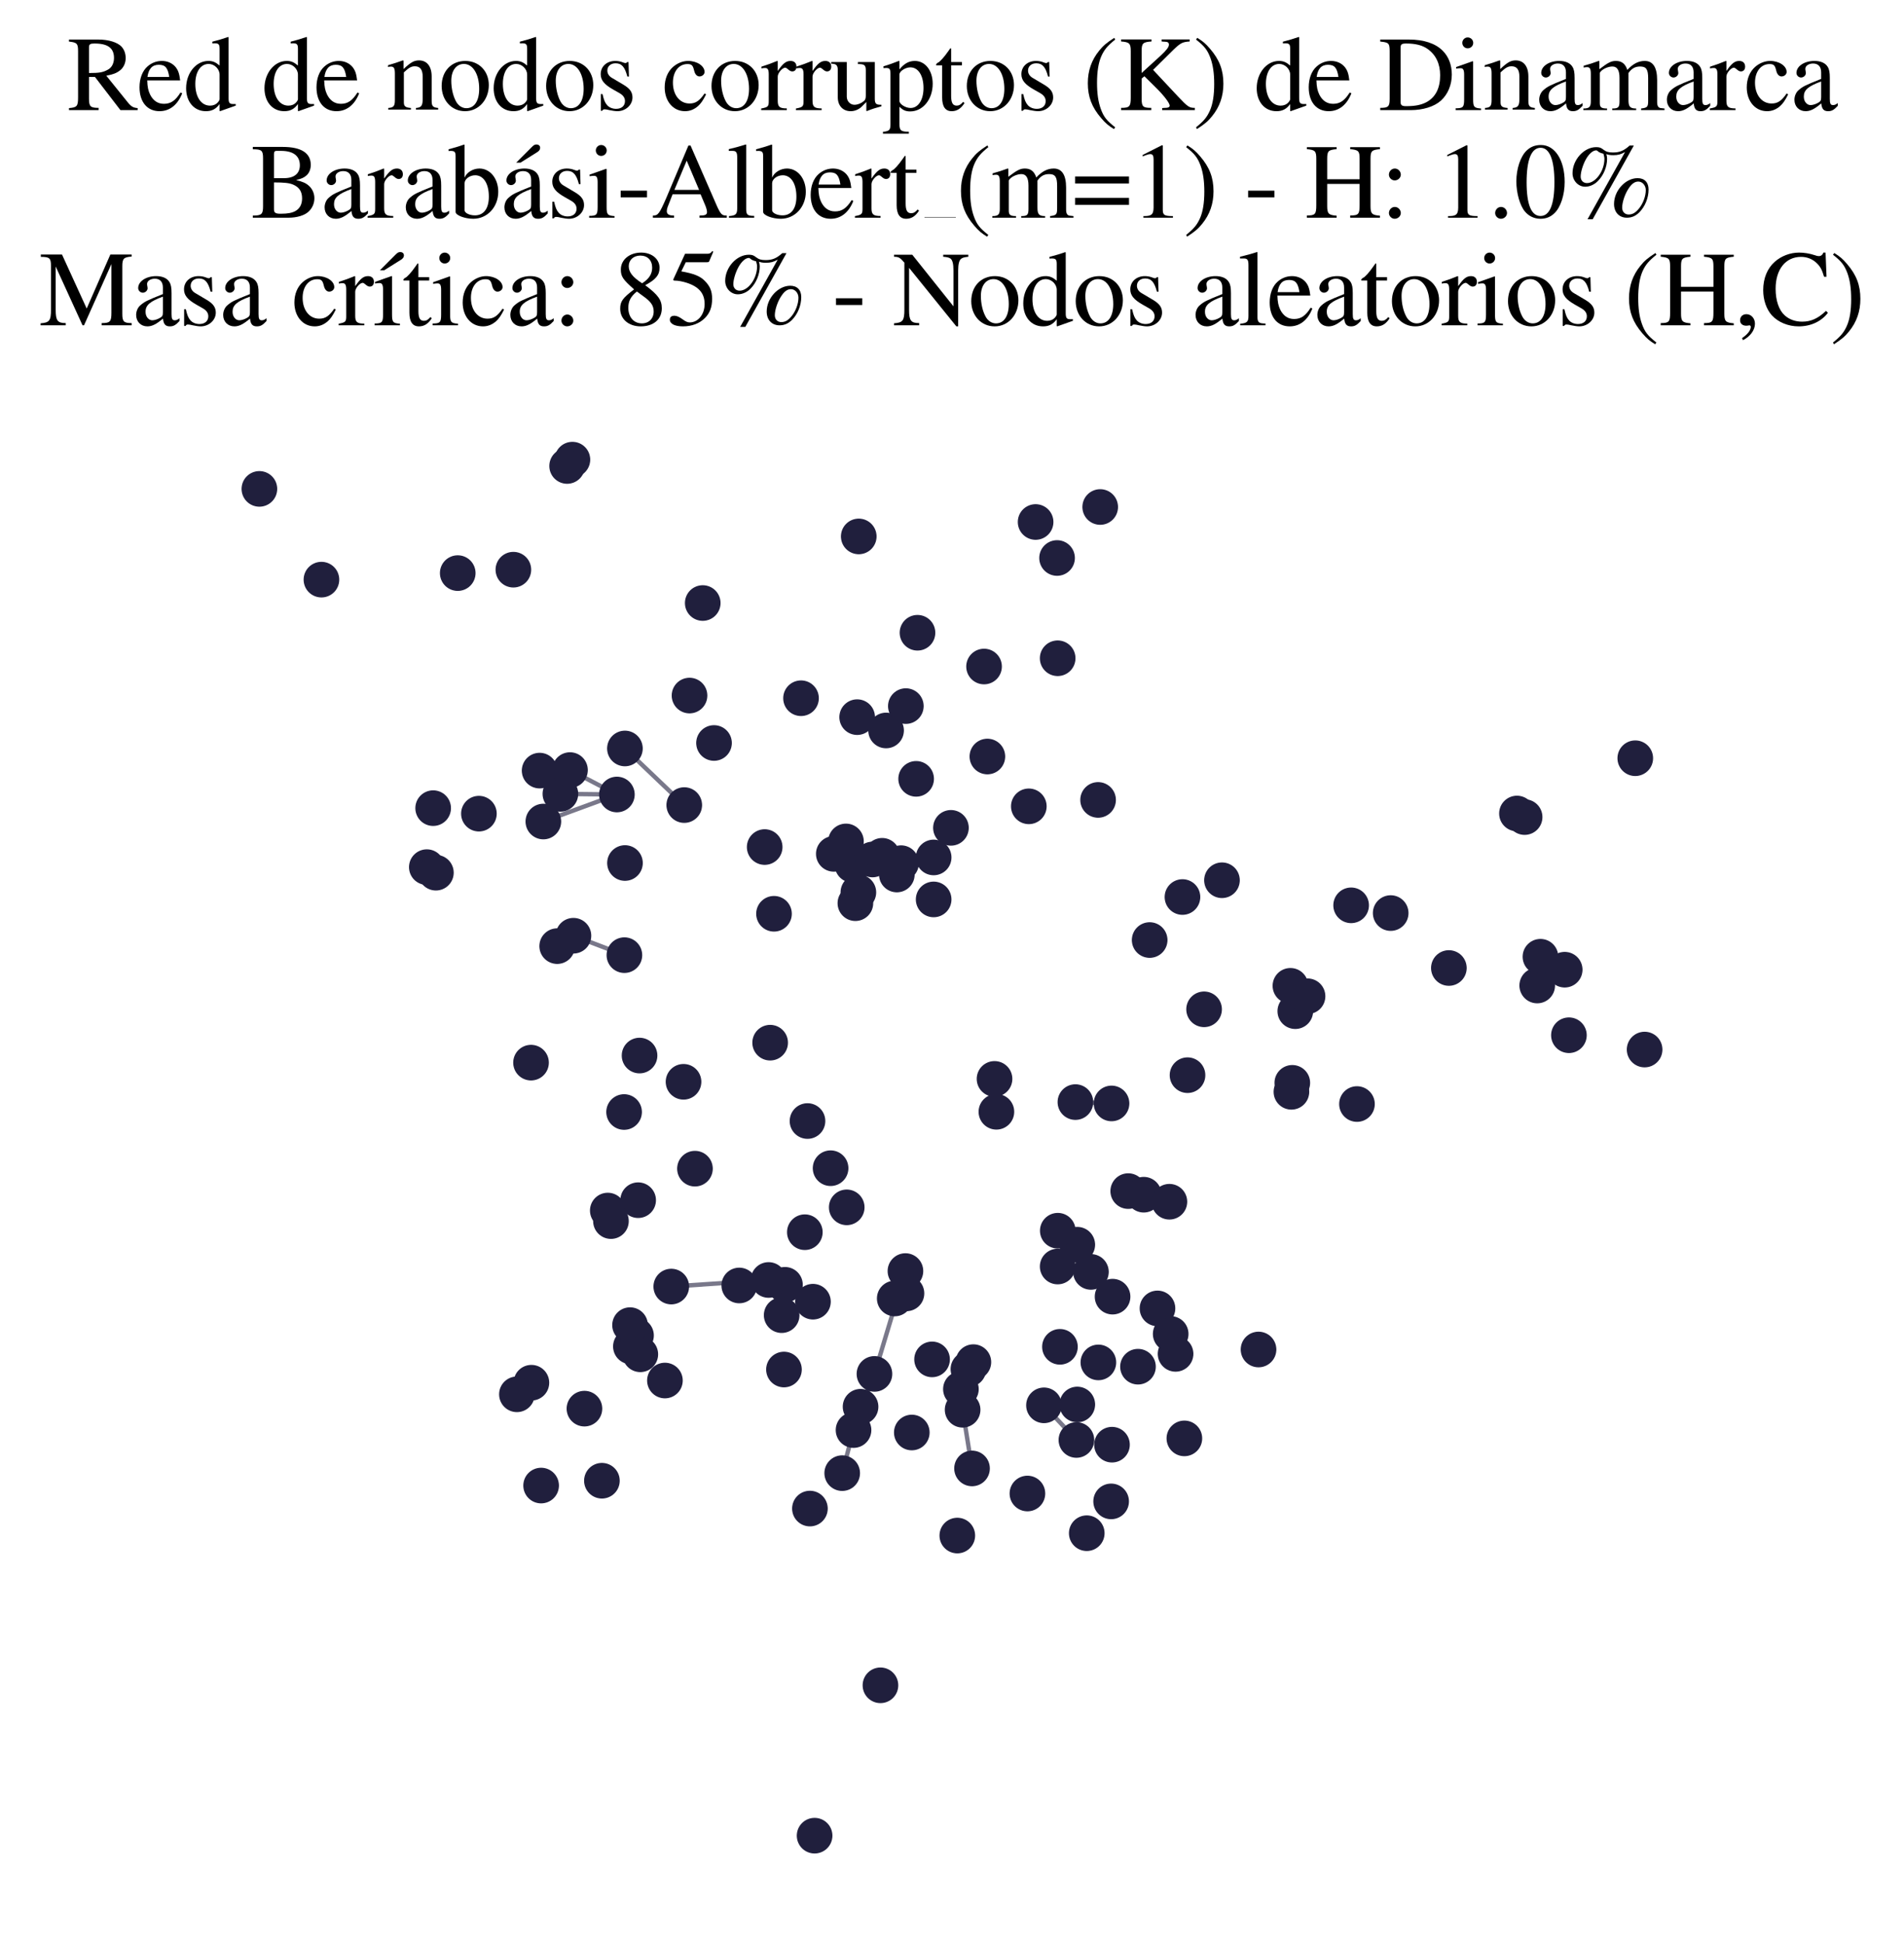 <?xml version="1.0" encoding="utf-8" standalone="no"?>
<!DOCTYPE svg PUBLIC "-//W3C//DTD SVG 1.1//EN"
  "http://www.w3.org/Graphics/SVG/1.1/DTD/svg11.dtd">
<svg xmlns:xlink="http://www.w3.org/1999/xlink" width="174.312pt" height="177.988pt" viewBox="0 0 174.312 177.988" xmlns="http://www.w3.org/2000/svg" version="1.1">
 <defs>
  <style type="text/css">*{stroke-linejoin: round; stroke-linecap: butt}</style>
 </defs>
 <g id="figure_1">
  <g id="patch_1">
   <path d="M 0 177.988 
L 174.312 177.988 
L 174.312 -0 
L 0 -0 
z
" style="fill: #ffffff"/>
  </g>
  <g id="axes_1">
   <g id="LineCollection_1">
    <path d="M 88.99 134.461 
L 88.128 129.089 
" clip-path="url(#pe61364912d)" style="fill: none; stroke: #201f3d; stroke-opacity: 0.6; stroke-width: 0.4"/>
    <path d="M 56.477 72.751 
L 49.744 75.226 
" clip-path="url(#pe61364912d)" style="fill: none; stroke: #201f3d; stroke-opacity: 0.6; stroke-width: 0.4"/>
    <path d="M 56.477 72.751 
L 51.304 72.692 
" clip-path="url(#pe61364912d)" style="fill: none; stroke: #201f3d; stroke-opacity: 0.6; stroke-width: 0.4"/>
    <path d="M 56.477 72.751 
L 52.183 70.514 
" clip-path="url(#pe61364912d)" style="fill: none; stroke: #201f3d; stroke-opacity: 0.6; stroke-width: 0.4"/>
    <path d="M 62.644 73.719 
L 57.212 68.536 
" clip-path="url(#pe61364912d)" style="fill: none; stroke: #201f3d; stroke-opacity: 0.6; stroke-width: 0.4"/>
    <path d="M 78.141 130.948 
L 80.056 125.806 
" clip-path="url(#pe61364912d)" style="fill: none; stroke: #201f3d; stroke-opacity: 0.6; stroke-width: 0.4"/>
    <path d="M 78.141 130.948 
L 77.104 134.892 
" clip-path="url(#pe61364912d)" style="fill: none; stroke: #201f3d; stroke-opacity: 0.6; stroke-width: 0.4"/>
    <path d="M 98.546 131.855 
L 95.576 128.683 
" clip-path="url(#pe61364912d)" style="fill: none; stroke: #201f3d; stroke-opacity: 0.6; stroke-width: 0.4"/>
    <path d="M 82.893 116.388 
L 80.056 125.806 
" clip-path="url(#pe61364912d)" style="fill: none; stroke: #201f3d; stroke-opacity: 0.6; stroke-width: 0.4"/>
    <path d="M 70.364 117.205 
L 61.455 117.807 
" clip-path="url(#pe61364912d)" style="fill: none; stroke: #201f3d; stroke-opacity: 0.6; stroke-width: 0.4"/>
    <path d="M 78.785 128.812 
L 80.056 125.806 
" clip-path="url(#pe61364912d)" style="fill: none; stroke: #201f3d; stroke-opacity: 0.6; stroke-width: 0.4"/>
    <path d="M 98.454 100.916 
L 101.761 101.039 
" clip-path="url(#pe61364912d)" style="fill: none; stroke: #201f3d; stroke-opacity: 0.6; stroke-width: 0.4"/>
    <path d="M 52.499 85.682 
L 57.164 87.461 
" clip-path="url(#pe61364912d)" style="fill: none; stroke: #201f3d; stroke-opacity: 0.6; stroke-width: 0.4"/>
   </g>
   <g id="PathCollection_1">
    <defs>
     <path id="m079b39e4ad" d="M 0 1.581 
C 0.419 1.581 0.822 1.415 1.118 1.118 
C 1.415 0.822 1.581 0.419 1.581 0 
C 1.581 -0.419 1.415 -0.822 1.118 -1.118 
C 0.822 -1.415 0.419 -1.581 0 -1.581 
C -0.419 -1.581 -0.822 -1.415 -1.118 -1.118 
C -1.415 -0.822 -1.581 -0.419 -1.581 0 
C -1.581 0.419 -1.415 0.822 -1.118 1.118 
C -0.822 1.415 -0.419 1.581 0 1.581 
z
" style="stroke: #201f3d; stroke-width: 0.1"/>
    </defs>
    <g clip-path="url(#pe61364912d)">
     <use xlink:href="#m079b39e4ad" x="98.546" y="131.855" style="fill: #201f3d; stroke: #201f3d; stroke-width: 0.1"/>
     <use xlink:href="#m079b39e4ad" x="82.106" y="80.077" style="fill: #201f3d; stroke: #201f3d; stroke-width: 0.1"/>
     <use xlink:href="#m079b39e4ad" x="74.149" y="138.136" style="fill: #201f3d; stroke: #201f3d; stroke-width: 0.1"/>
     <use xlink:href="#m079b39e4ad" x="85.477" y="78.514" style="fill: #201f3d; stroke: #201f3d; stroke-width: 0.1"/>
     <use xlink:href="#m079b39e4ad" x="105.968" y="119.808" style="fill: #201f3d; stroke: #201f3d; stroke-width: 0.1"/>
     <use xlink:href="#m079b39e4ad" x="73.334" y="63.935" style="fill: #201f3d; stroke: #201f3d; stroke-width: 0.1"/>
     <use xlink:href="#m079b39e4ad" x="100.724" y="46.425" style="fill: #201f3d; stroke: #201f3d; stroke-width: 0.1"/>
     <use xlink:href="#m079b39e4ad" x="82.893" y="116.388" style="fill: #201f3d; stroke: #201f3d; stroke-width: 0.1"/>
     <use xlink:href="#m079b39e4ad" x="82.988" y="118.432" style="fill: #201f3d; stroke: #201f3d; stroke-width: 0.1"/>
     <use xlink:href="#m079b39e4ad" x="101.856" y="118.732" style="fill: #201f3d; stroke: #201f3d; stroke-width: 0.1"/>
     <use xlink:href="#m079b39e4ad" x="76.041" y="106.97" style="fill: #201f3d; stroke: #201f3d; stroke-width: 0.1"/>
     <use xlink:href="#m079b39e4ad" x="80.606" y="154.32" style="fill: #201f3d; stroke: #201f3d; stroke-width: 0.1"/>
     <use xlink:href="#m079b39e4ad" x="57.164" y="87.461" style="fill: #201f3d; stroke: #201f3d; stroke-width: 0.1"/>
     <use xlink:href="#m079b39e4ad" x="48.651" y="126.612" style="fill: #201f3d; stroke: #201f3d; stroke-width: 0.1"/>
     <use xlink:href="#m079b39e4ad" x="94.81" y="47.798" style="fill: #201f3d; stroke: #201f3d; stroke-width: 0.1"/>
     <use xlink:href="#m079b39e4ad" x="77.104" y="134.892" style="fill: #201f3d; stroke: #201f3d; stroke-width: 0.1"/>
     <use xlink:href="#m079b39e4ad" x="108.43" y="131.71" style="fill: #201f3d; stroke: #201f3d; stroke-width: 0.1"/>
     <use xlink:href="#m079b39e4ad" x="62.577" y="99.058" style="fill: #201f3d; stroke: #201f3d; stroke-width: 0.1"/>
     <use xlink:href="#m079b39e4ad" x="90.091" y="61.032" style="fill: #201f3d; stroke: #201f3d; stroke-width: 0.1"/>
     <use xlink:href="#m079b39e4ad" x="150.565" y="96.105" style="fill: #201f3d; stroke: #201f3d; stroke-width: 0.1"/>
     <use xlink:href="#m079b39e4ad" x="70.86" y="83.672" style="fill: #201f3d; stroke: #201f3d; stroke-width: 0.1"/>
     <use xlink:href="#m079b39e4ad" x="57.136" y="101.825" style="fill: #201f3d; stroke: #201f3d; stroke-width: 0.1"/>
     <use xlink:href="#m079b39e4ad" x="103.29" y="109.066" style="fill: #201f3d; stroke: #201f3d; stroke-width: 0.1"/>
     <use xlink:href="#m079b39e4ad" x="100.531" y="73.248" style="fill: #201f3d; stroke: #201f3d; stroke-width: 0.1"/>
     <use xlink:href="#m079b39e4ad" x="71.773" y="125.404" style="fill: #201f3d; stroke: #201f3d; stroke-width: 0.1"/>
     <use xlink:href="#m079b39e4ad" x="41.906" y="52.478" style="fill: #201f3d; stroke: #201f3d; stroke-width: 0.1"/>
     <use xlink:href="#m079b39e4ad" x="83.476" y="131.171" style="fill: #201f3d; stroke: #201f3d; stroke-width: 0.1"/>
     <use xlink:href="#m079b39e4ad" x="83.997" y="57.94" style="fill: #201f3d; stroke: #201f3d; stroke-width: 0.1"/>
     <use xlink:href="#m079b39e4ad" x="47" y="52.165" style="fill: #201f3d; stroke: #201f3d; stroke-width: 0.1"/>
     <use xlink:href="#m079b39e4ad" x="78.311" y="82.703" style="fill: #201f3d; stroke: #201f3d; stroke-width: 0.1"/>
     <use xlink:href="#m079b39e4ad" x="78.619" y="49.12" style="fill: #201f3d; stroke: #201f3d; stroke-width: 0.1"/>
     <use xlink:href="#m079b39e4ad" x="88.99" y="134.461" style="fill: #201f3d; stroke: #201f3d; stroke-width: 0.1"/>
     <use xlink:href="#m079b39e4ad" x="138.878" y="74.491" style="fill: #201f3d; stroke: #201f3d; stroke-width: 0.1"/>
     <use xlink:href="#m079b39e4ad" x="81.121" y="66.888" style="fill: #201f3d; stroke: #201f3d; stroke-width: 0.1"/>
     <use xlink:href="#m079b39e4ad" x="101.725" y="137.479" style="fill: #201f3d; stroke: #201f3d; stroke-width: 0.1"/>
     <use xlink:href="#m079b39e4ad" x="47.324" y="127.674" style="fill: #201f3d; stroke: #201f3d; stroke-width: 0.1"/>
     <use xlink:href="#m079b39e4ad" x="53.506" y="128.986" style="fill: #201f3d; stroke: #201f3d; stroke-width: 0.1"/>
     <use xlink:href="#m079b39e4ad" x="74.577" y="168.088" style="fill: #201f3d; stroke: #201f3d; stroke-width: 0.1"/>
     <use xlink:href="#m079b39e4ad" x="29.428" y="53.076" style="fill: #201f3d; stroke: #201f3d; stroke-width: 0.1"/>
     <use xlink:href="#m079b39e4ad" x="139.58" y="74.818" style="fill: #201f3d; stroke: #201f3d; stroke-width: 0.1"/>
     <use xlink:href="#m079b39e4ad" x="73.683" y="112.83" style="fill: #201f3d; stroke: #201f3d; stroke-width: 0.1"/>
     <use xlink:href="#m079b39e4ad" x="56.477" y="72.751" style="fill: #201f3d; stroke: #201f3d; stroke-width: 0.1"/>
     <use xlink:href="#m079b39e4ad" x="51.011" y="86.635" style="fill: #201f3d; stroke: #201f3d; stroke-width: 0.1"/>
     <use xlink:href="#m079b39e4ad" x="123.697" y="82.899" style="fill: #201f3d; stroke: #201f3d; stroke-width: 0.1"/>
     <use xlink:href="#m079b39e4ad" x="97.038" y="123.325" style="fill: #201f3d; stroke: #201f3d; stroke-width: 0.1"/>
     <use xlink:href="#m079b39e4ad" x="57.212" y="68.536" style="fill: #201f3d; stroke: #201f3d; stroke-width: 0.1"/>
     <use xlink:href="#m079b39e4ad" x="55.105" y="135.587" style="fill: #201f3d; stroke: #201f3d; stroke-width: 0.1"/>
     <use xlink:href="#m079b39e4ad" x="105.252" y="86.078" style="fill: #201f3d; stroke: #201f3d; stroke-width: 0.1"/>
     <use xlink:href="#m079b39e4ad" x="60.874" y="126.412" style="fill: #201f3d; stroke: #201f3d; stroke-width: 0.1"/>
     <use xlink:href="#m079b39e4ad" x="99.876" y="116.466" style="fill: #201f3d; stroke: #201f3d; stroke-width: 0.1"/>
     <use xlink:href="#m079b39e4ad" x="58.423" y="109.899" style="fill: #201f3d; stroke: #201f3d; stroke-width: 0.1"/>
     <use xlink:href="#m079b39e4ad" x="71.864" y="117.647" style="fill: #201f3d; stroke: #201f3d; stroke-width: 0.1"/>
     <use xlink:href="#m079b39e4ad" x="58.551" y="96.655" style="fill: #201f3d; stroke: #201f3d; stroke-width: 0.1"/>
     <use xlink:href="#m079b39e4ad" x="49.744" y="75.226" style="fill: #201f3d; stroke: #201f3d; stroke-width: 0.1"/>
     <use xlink:href="#m079b39e4ad" x="49.403" y="70.563" style="fill: #201f3d; stroke: #201f3d; stroke-width: 0.1"/>
     <use xlink:href="#m079b39e4ad" x="64.336" y="55.218" style="fill: #201f3d; stroke: #201f3d; stroke-width: 0.1"/>
     <use xlink:href="#m079b39e4ad" x="78.05" y="79.193" style="fill: #201f3d; stroke: #201f3d; stroke-width: 0.1"/>
     <use xlink:href="#m079b39e4ad" x="78.141" y="130.948" style="fill: #201f3d; stroke: #201f3d; stroke-width: 0.1"/>
     <use xlink:href="#m079b39e4ad" x="98.454" y="100.916" style="fill: #201f3d; stroke: #201f3d; stroke-width: 0.1"/>
     <use xlink:href="#m079b39e4ad" x="63.624" y="107.012" style="fill: #201f3d; stroke: #201f3d; stroke-width: 0.1"/>
     <use xlink:href="#m079b39e4ad" x="62.644" y="73.719" style="fill: #201f3d; stroke: #201f3d; stroke-width: 0.1"/>
     <use xlink:href="#m079b39e4ad" x="87.971" y="127.199" style="fill: #201f3d; stroke: #201f3d; stroke-width: 0.1"/>
     <use xlink:href="#m079b39e4ad" x="52.499" y="85.682" style="fill: #201f3d; stroke: #201f3d; stroke-width: 0.1"/>
     <use xlink:href="#m079b39e4ad" x="77.449" y="77.048" style="fill: #201f3d; stroke: #201f3d; stroke-width: 0.1"/>
     <use xlink:href="#m079b39e4ad" x="85.331" y="124.476" style="fill: #201f3d; stroke: #201f3d; stroke-width: 0.1"/>
     <use xlink:href="#m079b39e4ad" x="91.05" y="98.792" style="fill: #201f3d; stroke: #201f3d; stroke-width: 0.1"/>
     <use xlink:href="#m079b39e4ad" x="79.875" y="78.702" style="fill: #201f3d; stroke: #201f3d; stroke-width: 0.1"/>
     <use xlink:href="#m079b39e4ad" x="67.68" y="117.708" style="fill: #201f3d; stroke: #201f3d; stroke-width: 0.1"/>
     <use xlink:href="#m079b39e4ad" x="127.318" y="83.608" style="fill: #201f3d; stroke: #201f3d; stroke-width: 0.1"/>
     <use xlink:href="#m079b39e4ad" x="94.061" y="136.758" style="fill: #201f3d; stroke: #201f3d; stroke-width: 0.1"/>
     <use xlink:href="#m079b39e4ad" x="61.455" y="117.807" style="fill: #201f3d; stroke: #201f3d; stroke-width: 0.1"/>
     <use xlink:href="#m079b39e4ad" x="70.007" y="77.563" style="fill: #201f3d; stroke: #201f3d; stroke-width: 0.1"/>
     <use xlink:href="#m079b39e4ad" x="140.733" y="90.241" style="fill: #201f3d; stroke: #201f3d; stroke-width: 0.1"/>
     <use xlink:href="#m079b39e4ad" x="55.933" y="111.813" style="fill: #201f3d; stroke: #201f3d; stroke-width: 0.1"/>
     <use xlink:href="#m079b39e4ad" x="57.758" y="123.29" style="fill: #201f3d; stroke: #201f3d; stroke-width: 0.1"/>
     <use xlink:href="#m079b39e4ad" x="143.249" y="88.793" style="fill: #201f3d; stroke: #201f3d; stroke-width: 0.1"/>
     <use xlink:href="#m079b39e4ad" x="88.659" y="125.368" style="fill: #201f3d; stroke: #201f3d; stroke-width: 0.1"/>
     <use xlink:href="#m079b39e4ad" x="76.335" y="78.186" style="fill: #201f3d; stroke: #201f3d; stroke-width: 0.1"/>
     <use xlink:href="#m079b39e4ad" x="87.059" y="75.804" style="fill: #201f3d; stroke: #201f3d; stroke-width: 0.1"/>
     <use xlink:href="#m079b39e4ad" x="80.761" y="78.363" style="fill: #201f3d; stroke: #201f3d; stroke-width: 0.1"/>
     <use xlink:href="#m079b39e4ad" x="118.23" y="99.975" style="fill: #201f3d; stroke: #201f3d; stroke-width: 0.1"/>
     <use xlink:href="#m079b39e4ad" x="70.364" y="117.205" style="fill: #201f3d; stroke: #201f3d; stroke-width: 0.1"/>
     <use xlink:href="#m079b39e4ad" x="104.71" y="109.396" style="fill: #201f3d; stroke: #201f3d; stroke-width: 0.1"/>
     <use xlink:href="#m079b39e4ad" x="82.931" y="64.656" style="fill: #201f3d; stroke: #201f3d; stroke-width: 0.1"/>
     <use xlink:href="#m079b39e4ad" x="98.625" y="113.975" style="fill: #201f3d; stroke: #201f3d; stroke-width: 0.1"/>
     <use xlink:href="#m079b39e4ad" x="88.128" y="129.089" style="fill: #201f3d; stroke: #201f3d; stroke-width: 0.1"/>
     <use xlink:href="#m079b39e4ad" x="39.076" y="79.402" style="fill: #201f3d; stroke: #201f3d; stroke-width: 0.1"/>
     <use xlink:href="#m079b39e4ad" x="90.395" y="69.273" style="fill: #201f3d; stroke: #201f3d; stroke-width: 0.1"/>
     <use xlink:href="#m079b39e4ad" x="63.126" y="63.691" style="fill: #201f3d; stroke: #201f3d; stroke-width: 0.1"/>
     <use xlink:href="#m079b39e4ad" x="85.476" y="82.358" style="fill: #201f3d; stroke: #201f3d; stroke-width: 0.1"/>
     <use xlink:href="#m079b39e4ad" x="70.508" y="95.476" style="fill: #201f3d; stroke: #201f3d; stroke-width: 0.1"/>
     <use xlink:href="#m079b39e4ad" x="111.872" y="80.603" style="fill: #201f3d; stroke: #201f3d; stroke-width: 0.1"/>
     <use xlink:href="#m079b39e4ad" x="55.643" y="110.847" style="fill: #201f3d; stroke: #201f3d; stroke-width: 0.1"/>
     <use xlink:href="#m079b39e4ad" x="91.221" y="101.804" style="fill: #201f3d; stroke: #201f3d; stroke-width: 0.1"/>
     <use xlink:href="#m079b39e4ad" x="23.747" y="44.767" style="fill: #201f3d; stroke: #201f3d; stroke-width: 0.1"/>
     <use xlink:href="#m079b39e4ad" x="110.235" y="92.421" style="fill: #201f3d; stroke: #201f3d; stroke-width: 0.1"/>
     <use xlink:href="#m079b39e4ad" x="65.369" y="68.034" style="fill: #201f3d; stroke: #201f3d; stroke-width: 0.1"/>
     <use xlink:href="#m079b39e4ad" x="52.404" y="42.088" style="fill: #201f3d; stroke: #201f3d; stroke-width: 0.1"/>
     <use xlink:href="#m079b39e4ad" x="118.585" y="92.591" style="fill: #201f3d; stroke: #201f3d; stroke-width: 0.1"/>
     <use xlink:href="#m079b39e4ad" x="58.228" y="122.287" style="fill: #201f3d; stroke: #201f3d; stroke-width: 0.1"/>
     <use xlink:href="#m079b39e4ad" x="74.426" y="119.193" style="fill: #201f3d; stroke: #201f3d; stroke-width: 0.1"/>
     <use xlink:href="#m079b39e4ad" x="118.139" y="90.269" style="fill: #201f3d; stroke: #201f3d; stroke-width: 0.1"/>
     <use xlink:href="#m079b39e4ad" x="104.183" y="125.145" style="fill: #201f3d; stroke: #201f3d; stroke-width: 0.1"/>
     <use xlink:href="#m079b39e4ad" x="143.636" y="94.794" style="fill: #201f3d; stroke: #201f3d; stroke-width: 0.1"/>
     <use xlink:href="#m079b39e4ad" x="51.304" y="72.692" style="fill: #201f3d; stroke: #201f3d; stroke-width: 0.1"/>
     <use xlink:href="#m079b39e4ad" x="43.844" y="74.505" style="fill: #201f3d; stroke: #201f3d; stroke-width: 0.1"/>
     <use xlink:href="#m079b39e4ad" x="73.927" y="102.651" style="fill: #201f3d; stroke: #201f3d; stroke-width: 0.1"/>
     <use xlink:href="#m079b39e4ad" x="87.642" y="140.607" style="fill: #201f3d; stroke: #201f3d; stroke-width: 0.1"/>
     <use xlink:href="#m079b39e4ad" x="71.562" y="120.426" style="fill: #201f3d; stroke: #201f3d; stroke-width: 0.1"/>
     <use xlink:href="#m079b39e4ad" x="57.681" y="121.339" style="fill: #201f3d; stroke: #201f3d; stroke-width: 0.1"/>
     <use xlink:href="#m079b39e4ad" x="39.907" y="79.911" style="fill: #201f3d; stroke: #201f3d; stroke-width: 0.1"/>
     <use xlink:href="#m079b39e4ad" x="101.803" y="132.286" style="fill: #201f3d; stroke: #201f3d; stroke-width: 0.1"/>
     <use xlink:href="#m079b39e4ad" x="78.474" y="65.668" style="fill: #201f3d; stroke: #201f3d; stroke-width: 0.1"/>
     <use xlink:href="#m079b39e4ad" x="107.177" y="122.148" style="fill: #201f3d; stroke: #201f3d; stroke-width: 0.1"/>
     <use xlink:href="#m079b39e4ad" x="96.775" y="51.095" style="fill: #201f3d; stroke: #201f3d; stroke-width: 0.1"/>
     <use xlink:href="#m079b39e4ad" x="108.718" y="98.452" style="fill: #201f3d; stroke: #201f3d; stroke-width: 0.1"/>
     <use xlink:href="#m079b39e4ad" x="95.576" y="128.683" style="fill: #201f3d; stroke: #201f3d; stroke-width: 0.1"/>
     <use xlink:href="#m079b39e4ad" x="96.841" y="112.694" style="fill: #201f3d; stroke: #201f3d; stroke-width: 0.1"/>
     <use xlink:href="#m079b39e4ad" x="118.311" y="99.153" style="fill: #201f3d; stroke: #201f3d; stroke-width: 0.1"/>
     <use xlink:href="#m079b39e4ad" x="57.217" y="79.025" style="fill: #201f3d; stroke: #201f3d; stroke-width: 0.1"/>
     <use xlink:href="#m079b39e4ad" x="39.656" y="74" style="fill: #201f3d; stroke: #201f3d; stroke-width: 0.1"/>
     <use xlink:href="#m079b39e4ad" x="101.761" y="101.039" style="fill: #201f3d; stroke: #201f3d; stroke-width: 0.1"/>
     <use xlink:href="#m079b39e4ad" x="107.059" y="110.04" style="fill: #201f3d; stroke: #201f3d; stroke-width: 0.1"/>
     <use xlink:href="#m079b39e4ad" x="78.785" y="128.812" style="fill: #201f3d; stroke: #201f3d; stroke-width: 0.1"/>
     <use xlink:href="#m079b39e4ad" x="89.114" y="124.727" style="fill: #201f3d; stroke: #201f3d; stroke-width: 0.1"/>
     <use xlink:href="#m079b39e4ad" x="141.029" y="87.607" style="fill: #201f3d; stroke: #201f3d; stroke-width: 0.1"/>
     <use xlink:href="#m079b39e4ad" x="78.584" y="81.711" style="fill: #201f3d; stroke: #201f3d; stroke-width: 0.1"/>
     <use xlink:href="#m079b39e4ad" x="108.255" y="82.139" style="fill: #201f3d; stroke: #201f3d; stroke-width: 0.1"/>
     <use xlink:href="#m079b39e4ad" x="107.624" y="123.971" style="fill: #201f3d; stroke: #201f3d; stroke-width: 0.1"/>
     <use xlink:href="#m079b39e4ad" x="124.231" y="101.094" style="fill: #201f3d; stroke: #201f3d; stroke-width: 0.1"/>
     <use xlink:href="#m079b39e4ad" x="51.921" y="42.669" style="fill: #201f3d; stroke: #201f3d; stroke-width: 0.1"/>
     <use xlink:href="#m079b39e4ad" x="58.621" y="124.01" style="fill: #201f3d; stroke: #201f3d; stroke-width: 0.1"/>
     <use xlink:href="#m079b39e4ad" x="99.493" y="140.392" style="fill: #201f3d; stroke: #201f3d; stroke-width: 0.1"/>
     <use xlink:href="#m079b39e4ad" x="49.54" y="136.029" style="fill: #201f3d; stroke: #201f3d; stroke-width: 0.1"/>
     <use xlink:href="#m079b39e4ad" x="48.616" y="97.304" style="fill: #201f3d; stroke: #201f3d; stroke-width: 0.1"/>
     <use xlink:href="#m079b39e4ad" x="81.913" y="118.9" style="fill: #201f3d; stroke: #201f3d; stroke-width: 0.1"/>
     <use xlink:href="#m079b39e4ad" x="149.71" y="69.429" style="fill: #201f3d; stroke: #201f3d; stroke-width: 0.1"/>
     <use xlink:href="#m079b39e4ad" x="52.183" y="70.514" style="fill: #201f3d; stroke: #201f3d; stroke-width: 0.1"/>
     <use xlink:href="#m079b39e4ad" x="77.518" y="110.554" style="fill: #201f3d; stroke: #201f3d; stroke-width: 0.1"/>
     <use xlink:href="#m079b39e4ad" x="82.493" y="79.038" style="fill: #201f3d; stroke: #201f3d; stroke-width: 0.1"/>
     <use xlink:href="#m079b39e4ad" x="115.219" y="123.571" style="fill: #201f3d; stroke: #201f3d; stroke-width: 0.1"/>
     <use xlink:href="#m079b39e4ad" x="119.706" y="91.224" style="fill: #201f3d; stroke: #201f3d; stroke-width: 0.1"/>
     <use xlink:href="#m079b39e4ad" x="100.557" y="124.753" style="fill: #201f3d; stroke: #201f3d; stroke-width: 0.1"/>
     <use xlink:href="#m079b39e4ad" x="96.83" y="60.275" style="fill: #201f3d; stroke: #201f3d; stroke-width: 0.1"/>
     <use xlink:href="#m079b39e4ad" x="132.645" y="88.638" style="fill: #201f3d; stroke: #201f3d; stroke-width: 0.1"/>
     <use xlink:href="#m079b39e4ad" x="80.056" y="125.806" style="fill: #201f3d; stroke: #201f3d; stroke-width: 0.1"/>
     <use xlink:href="#m079b39e4ad" x="83.873" y="71.317" style="fill: #201f3d; stroke: #201f3d; stroke-width: 0.1"/>
     <use xlink:href="#m079b39e4ad" x="96.83" y="115.973" style="fill: #201f3d; stroke: #201f3d; stroke-width: 0.1"/>
     <use xlink:href="#m079b39e4ad" x="94.189" y="73.834" style="fill: #201f3d; stroke: #201f3d; stroke-width: 0.1"/>
     <use xlink:href="#m079b39e4ad" x="98.626" y="128.606" style="fill: #201f3d; stroke: #201f3d; stroke-width: 0.1"/>
    </g>
   </g>
   <g id="text_1">
    <!-- Red de nodos corruptos (K) de Dinamarca -->
    <g transform="translate(6.149 10.084) scale(0.096 -0.096)">
     <defs>
      <path id="NimbusRomNo9L-Regu-52" d="M 4218 121 
C 3974 140 3846 205 3661 424 
L 2342 2061 
C 2771 2143 2963 2219 3174 2388 
C 3379 2553 3501 2818 3501 3113 
C 3501 3385 3418 3618 3251 3801 
C 3008 4059 2477 4224 1875 4224 
L 109 4224 
L 109 4102 
C 589 4051 653 3981 653 3528 
L 653 765 
C 653 236 589 159 109 121 
L 109 0 
L 1882 0 
L 1882 134 
C 1389 134 1306 219 1306 692 
L 1306 1984 
L 1664 1984 
L 3187 0 
L 4218 0 
L 4218 121 
z
M 1306 3762 
C 1306 3937 1376 3987 1632 3987 
C 2432 3987 2803 3716 2803 3123 
C 2803 2807 2669 2542 2438 2423 
C 2144 2258 1920 2221 1306 2221 
L 1306 3762 
z
" transform="scale(0.016)"/>
      <path id="NimbusRomNo9L-Regu-65" d="M 2611 1053 
C 2304 564 2029 378 1619 378 
C 1254 378 979 564 794 930 
C 678 1174 634 1386 621 1779 
L 2592 1779 
C 2541 2193 2477 2377 2317 2581 
C 2125 2811 1830 2944 1498 2944 
C 1178 2944 877 2829 634 2611 
C 333 2349 160 1894 160 1370 
C 160 486 621 -64 1357 -64 
C 1965 -64 2445 315 2714 1008 
L 2611 1053 
z
M 634 1984 
C 704 2479 922 2714 1312 2714 
C 1702 2714 1856 2535 1939 1984 
L 634 1984 
z
" transform="scale(0.016)"/>
      <path id="NimbusRomNo9L-Regu-64" d="M 2202 -64 
L 3142 269 
L 3142 365 
C 3027 365 3014 365 2995 365 
C 2765 365 2714 435 2714 731 
L 2714 4364 
L 2682 4377 
C 2374 4268 2150 4204 1741 4096 
L 1741 3994 
C 1792 4000 1830 4000 1882 4000 
C 2118 4000 2176 3936 2176 3672 
L 2176 2669 
C 1933 2874 1760 2944 1504 2944 
C 768 2944 173 2221 173 1312 
C 173 493 653 -64 1357 -64 
C 1715 -64 1958 64 2176 365 
L 2176 -45 
L 2202 -64 
z
M 2176 653 
C 2176 608 2131 531 2067 461 
C 1952 333 1792 269 1606 269 
C 1075 269 723 781 723 1568 
C 723 2291 1037 2765 1523 2765 
C 1862 2765 2176 2464 2176 2125 
L 2176 653 
z
" transform="scale(0.016)"/>
      <path id="NimbusRomNo9L-Regu-6e" d="M 102 2579 
C 141 2598 205 2605 275 2605 
C 454 2605 512 2509 512 2195 
L 512 608 
C 512 243 442 154 115 128 
L 115 32 
L 1472 32 
L 1472 128 
C 1146 154 1050 230 1050 461 
L 1050 2259 
C 1357 2547 1498 2624 1709 2624 
C 2022 2624 2176 2426 2176 2003 
L 2176 666 
C 2176 262 2093 154 1773 128 
L 1773 32 
L 3104 32 
L 3104 128 
C 2790 160 2714 237 2714 550 
L 2714 2016 
C 2714 2618 2432 2976 1958 2976 
C 1664 2976 1466 2867 1030 2458 
L 1030 2963 
L 986 2976 
C 672 2861 454 2790 102 2688 
L 102 2579 
z
" transform="scale(0.016)"/>
      <path id="NimbusRomNo9L-Regu-6f" d="M 1600 2944 
C 768 2944 186 2330 186 1446 
C 186 582 781 -64 1587 -64 
C 2394 -64 3008 614 3008 1498 
C 3008 2336 2419 2944 1600 2944 
z
M 1517 2765 
C 2054 2765 2432 2150 2432 1274 
C 2432 550 2144 115 1664 115 
C 1414 115 1178 269 1043 525 
C 864 858 762 1306 762 1760 
C 762 2368 1062 2765 1517 2765 
z
" transform="scale(0.016)"/>
      <path id="NimbusRomNo9L-Regu-73" d="M 2016 2010 
L 1990 2880 
L 1920 2880 
L 1907 2867 
C 1850 2822 1843 2816 1818 2816 
C 1779 2816 1715 2829 1645 2861 
C 1504 2915 1363 2944 1197 2944 
C 691 2944 326 2616 326 2154 
C 326 1796 531 1539 1075 1231 
L 1446 1020 
C 1670 892 1779 737 1779 539 
C 1779 256 1574 77 1248 77 
C 1030 77 832 159 710 298 
C 576 455 518 600 435 960 
L 333 960 
L 333 -39 
L 416 -39 
C 461 33 486 48 563 48 
C 621 48 710 35 858 -2 
C 1037 -39 1210 -64 1325 -64 
C 1818 -64 2227 308 2227 757 
C 2227 1077 2074 1289 1690 1520 
L 998 1930 
C 819 2033 723 2194 723 2367 
C 723 2624 922 2803 1216 2803 
C 1581 2803 1773 2583 1920 2010 
L 2016 2010 
z
" transform="scale(0.016)"/>
      <path id="NimbusRomNo9L-Regu-63" d="M 2547 998 
C 2240 550 2010 397 1645 397 
C 1062 397 653 909 653 1645 
C 653 2304 1005 2758 1523 2758 
C 1754 2758 1837 2688 1901 2451 
L 1939 2310 
C 1990 2131 2106 2016 2240 2016 
C 2406 2016 2547 2138 2547 2285 
C 2547 2643 2099 2944 1562 2944 
C 1248 2944 922 2816 659 2586 
C 339 2304 160 1869 160 1363 
C 160 531 666 -64 1376 -64 
C 1664 -64 1920 38 2150 237 
C 2323 390 2445 563 2637 941 
L 2547 998 
z
" transform="scale(0.016)"/>
      <path id="NimbusRomNo9L-Regu-72" d="M 45 2496 
C 134 2515 192 2522 269 2522 
C 429 2522 486 2419 486 2138 
L 486 538 
C 486 218 442 173 32 96 
L 32 0 
L 1568 0 
L 1568 102 
C 1133 102 1024 199 1024 565 
L 1024 2013 
C 1024 2219 1299 2541 1472 2541 
C 1510 2541 1568 2509 1638 2445 
C 1741 2355 1811 2317 1894 2317 
C 2048 2317 2144 2426 2144 2605 
C 2144 2816 2010 2944 1792 2944 
C 1523 2944 1338 2797 1024 2343 
L 1024 2931 
L 992 2944 
C 653 2803 422 2721 45 2599 
L 45 2496 
z
" transform="scale(0.016)"/>
      <path id="NimbusRomNo9L-Regu-75" d="M 3066 320 
L 3034 320 
C 2739 320 2669 390 2669 685 
L 2669 2880 
L 1658 2880 
L 1658 2758 
C 2054 2758 2131 2694 2131 2375 
L 2131 875 
C 2131 697 2099 607 2010 537 
C 1837 397 1638 320 1446 320 
C 1197 320 992 537 992 805 
L 992 2880 
L 58 2880 
L 58 2778 
C 365 2778 454 2682 454 2387 
L 454 770 
C 454 263 762 -64 1229 -64 
C 1466 -64 1715 38 1888 211 
L 2163 486 
L 2163 -45 
L 2189 -58 
C 2509 70 2739 141 3066 230 
L 3066 320 
z
" transform="scale(0.016)"/>
      <path id="NimbusRomNo9L-Regu-70" d="M 58 2516 
C 115 2522 160 2522 218 2522 
C 435 2522 480 2458 480 2155 
L 480 -855 
C 480 -1189 410 -1261 32 -1299 
L 32 -1408 
L 1581 -1408 
L 1581 -1293 
C 1101 -1293 1018 -1222 1018 -816 
L 1018 199 
C 1242 -13 1395 -77 1664 -77 
C 2419 -77 3008 643 3008 1575 
C 3008 2372 2560 2944 1939 2944 
C 1581 2944 1299 2784 1018 2438 
L 1018 2931 
L 979 2944 
C 634 2810 410 2726 58 2618 
L 58 2516 
z
M 1018 2136 
C 1018 2329 1376 2560 1670 2560 
C 2144 2560 2458 2071 2458 1324 
C 2458 611 2144 128 1683 128 
C 1382 128 1018 359 1018 552 
L 1018 2136 
z
" transform="scale(0.016)"/>
      <path id="NimbusRomNo9L-Regu-74" d="M 1632 2880 
L 986 2880 
L 986 3622 
C 986 3686 979 3706 941 3706 
C 896 3648 858 3590 813 3526 
C 570 3174 294 2867 192 2841 
C 122 2794 83 2748 83 2715 
C 83 2695 90 2682 109 2682 
L 448 2682 
L 448 751 
C 448 212 640 -64 1018 -64 
C 1331 -64 1574 90 1786 423 
L 1702 493 
C 1568 333 1459 269 1318 269 
C 1082 269 986 443 986 847 
L 986 2682 
L 1632 2682 
L 1632 2880 
z
" transform="scale(0.016)"/>
      <path id="NimbusRomNo9L-Regu-28" d="M 1888 4326 
C 1414 4019 1222 3853 986 3558 
C 531 3002 307 2362 307 1613 
C 307 800 544 173 1107 -480 
C 1370 -787 1536 -928 1869 -1133 
L 1946 -1030 
C 1434 -627 1254 -403 1082 77 
C 928 506 858 992 858 1632 
C 858 2304 941 2829 1114 3226 
C 1293 3622 1485 3853 1946 4224 
L 1888 4326 
z
" transform="scale(0.016)"/>
      <path id="NimbusRomNo9L-Regu-4b" d="M 2643 4109 
C 2720 4096 2784 4096 2810 4096 
C 3002 4096 3078 4045 3078 3917 
C 3078 3775 2931 3583 2579 3257 
L 1446 2224 
L 1446 3534 
C 1446 4000 1517 4071 2035 4109 
L 2035 4231 
L 218 4231 
L 218 4109 
C 717 4071 794 3988 794 3531 
L 794 750 
C 794 217 723 134 218 134 
L 218 0 
L 2022 0 
L 2022 134 
C 1523 134 1446 211 1446 683 
L 1446 1891 
L 1613 2026 
L 2291 1355 
C 2778 876 3123 422 3123 269 
C 3123 179 3034 134 2854 134 
C 2822 134 2752 134 2675 121 
L 2675 0 
L 4627 0 
L 4627 134 
C 4294 134 4205 198 3622 816 
L 2131 2409 
L 3347 3611 
C 3782 4026 3885 4077 4320 4109 
L 4320 4231 
L 2643 4231 
L 2643 4109 
z
" transform="scale(0.016)"/>
      <path id="NimbusRomNo9L-Regu-29" d="M 243 -1133 
C 717 -826 909 -659 1146 -365 
C 1600 192 1824 832 1824 1581 
C 1824 2400 1587 3021 1024 3674 
C 762 3981 595 4122 262 4326 
L 186 4224 
C 698 3821 870 3597 1050 3117 
C 1203 2688 1274 2202 1274 1562 
C 1274 896 1190 365 1018 -26 
C 838 -429 646 -659 186 -1030 
L 243 -1133 
z
" transform="scale(0.016)"/>
      <path id="NimbusRomNo9L-Regu-44" d="M 666 679 
C 666 217 589 134 102 134 
L 102 0 
L 1920 0 
C 2662 0 3334 210 3731 568 
C 4147 944 4384 1512 4384 2131 
C 4384 2706 4192 3203 3840 3554 
C 3405 3994 2707 4224 1830 4224 
L 102 4224 
L 102 4102 
C 608 4057 666 4000 666 3525 
L 666 679 
z
M 1318 3738 
C 1318 3936 1389 3987 1651 3987 
C 2202 3987 2618 3885 2925 3668 
C 3424 3323 3686 2775 3686 2087 
C 3686 1334 3424 798 2906 498 
C 2579 314 2208 237 1651 237 
C 1395 237 1318 294 1318 498 
L 1318 3738 
z
" transform="scale(0.016)"/>
      <path id="NimbusRomNo9L-Regu-69" d="M 1120 2929 
L 128 2579 
L 128 2484 
L 179 2490 
C 256 2502 339 2509 397 2509 
C 550 2509 608 2406 608 2125 
L 608 640 
C 608 179 544 109 102 109 
L 102 0 
L 1619 0 
L 1619 96 
C 1197 128 1146 191 1146 650 
L 1146 2910 
L 1120 2929 
z
M 819 4352 
C 646 4352 499 4205 499 4026 
C 499 3847 640 3699 819 3699 
C 1005 3699 1152 3840 1152 4026 
C 1152 4205 1005 4352 819 4352 
z
" transform="scale(0.016)"/>
      <path id="NimbusRomNo9L-Regu-61" d="M 2829 423 
C 2720 333 2643 301 2547 301 
C 2400 301 2355 390 2355 672 
L 2355 1920 
C 2355 2253 2323 2438 2227 2592 
C 2086 2822 1811 2944 1434 2944 
C 832 2944 358 2630 358 2227 
C 358 2080 486 1952 634 1952 
C 787 1952 922 2080 922 2221 
C 922 2246 915 2278 909 2323 
C 896 2381 890 2432 890 2477 
C 890 2650 1094 2790 1350 2790 
C 1664 2790 1837 2605 1837 2259 
L 1837 1869 
C 851 1472 742 1421 467 1178 
C 326 1050 237 832 237 621 
C 237 218 518 -64 909 -64 
C 1190 -64 1453 70 1843 403 
C 1875 70 1990 -64 2253 -64 
C 2470 -64 2605 13 2829 256 
L 2829 423 
z
M 1837 783 
C 1837 584 1805 526 1670 449 
C 1517 359 1338 301 1203 301 
C 979 301 800 520 800 796 
L 800 822 
C 800 1201 1062 1433 1837 1715 
L 1837 783 
z
" transform="scale(0.016)"/>
      <path id="NimbusRomNo9L-Regu-6d" d="M 122 2547 
C 205 2566 256 2573 326 2573 
C 493 2573 550 2470 550 2162 
L 550 539 
C 550 192 461 96 102 96 
L 102 0 
L 1523 0 
L 1523 96 
C 1184 96 1088 166 1088 418 
L 1088 2234 
C 1088 2246 1139 2310 1184 2355 
C 1344 2502 1619 2611 1843 2611 
C 2125 2611 2266 2385 2266 1932 
L 2266 528 
C 2266 167 2195 96 1830 96 
L 1830 0 
L 3264 0 
L 3264 96 
C 2899 96 2803 205 2803 603 
L 2803 2221 
C 2995 2496 3206 2611 3501 2611 
C 3866 2611 3981 2438 3981 1907 
L 3981 557 
C 3981 192 3930 141 3558 96 
L 3558 0 
L 4960 0 
L 4960 96 
L 4794 115 
C 4602 115 4518 230 4518 480 
L 4518 1802 
C 4518 2559 4269 2944 3776 2944 
C 3405 2944 3078 2778 2733 2407 
C 2618 2771 2400 2944 2054 2944 
C 1773 2944 1594 2854 1062 2451 
L 1062 2931 
L 1018 2944 
C 691 2822 474 2752 122 2656 
L 122 2547 
z
" transform="scale(0.016)"/>
     </defs>
     <use xlink:href="#NimbusRomNo9L-Regu-52" transform="scale(0.996)"/>
     <use xlink:href="#NimbusRomNo9L-Regu-65" transform="translate(66.45 0) scale(0.996)"/>
     <use xlink:href="#NimbusRomNo9L-Regu-64" transform="translate(110.684 0) scale(0.996)"/>
     <use xlink:href="#NimbusRomNo9L-Regu-64" transform="translate(185.403 0) scale(0.996)"/>
     <use xlink:href="#NimbusRomNo9L-Regu-65" transform="translate(235.217 0) scale(0.996)"/>
     <use xlink:href="#NimbusRomNo9L-Regu-6e" transform="translate(304.357 0) scale(0.996)"/>
     <use xlink:href="#NimbusRomNo9L-Regu-6f" transform="translate(354.17 0) scale(0.996)"/>
     <use xlink:href="#NimbusRomNo9L-Regu-64" transform="translate(403.983 0) scale(0.996)"/>
     <use xlink:href="#NimbusRomNo9L-Regu-6f" transform="translate(453.796 0) scale(0.996)"/>
     <use xlink:href="#NimbusRomNo9L-Regu-73" transform="translate(503.61 0) scale(0.996)"/>
     <use xlink:href="#NimbusRomNo9L-Regu-63" transform="translate(567.27 0) scale(0.996)"/>
     <use xlink:href="#NimbusRomNo9L-Regu-6f" transform="translate(611.503 0) scale(0.996)"/>
     <use xlink:href="#NimbusRomNo9L-Regu-72" transform="translate(661.317 0) scale(0.996)"/>
     <use xlink:href="#NimbusRomNo9L-Regu-72" transform="translate(694.492 0) scale(0.996)"/>
     <use xlink:href="#NimbusRomNo9L-Regu-75" transform="translate(727.667 0) scale(0.996)"/>
     <use xlink:href="#NimbusRomNo9L-Regu-70" transform="translate(777.48 0) scale(0.996)"/>
     <use xlink:href="#NimbusRomNo9L-Regu-74" transform="translate(827.294 0) scale(0.996)"/>
     <use xlink:href="#NimbusRomNo9L-Regu-6f" transform="translate(854.989 0) scale(0.996)"/>
     <use xlink:href="#NimbusRomNo9L-Regu-73" transform="translate(904.802 0) scale(0.996)"/>
     <use xlink:href="#NimbusRomNo9L-Regu-28" transform="translate(968.462 0) scale(0.996)"/>
     <use xlink:href="#NimbusRomNo9L-Regu-4b" transform="translate(1001.637 0) scale(0.996)"/>
     <use xlink:href="#NimbusRomNo9L-Regu-29" transform="translate(1073.567 0) scale(0.996)"/>
     <use xlink:href="#NimbusRomNo9L-Regu-64" transform="translate(1131.649 0) scale(0.996)"/>
     <use xlink:href="#NimbusRomNo9L-Regu-65" transform="translate(1181.462 0) scale(0.996)"/>
     <use xlink:href="#NimbusRomNo9L-Regu-44" transform="translate(1250.603 0) scale(0.996)"/>
     <use xlink:href="#NimbusRomNo9L-Regu-69" transform="translate(1322.533 0) scale(0.996)"/>
     <use xlink:href="#NimbusRomNo9L-Regu-6e" transform="translate(1350.228 0) scale(0.996)"/>
     <use xlink:href="#NimbusRomNo9L-Regu-61" transform="translate(1400.041 0) scale(0.996)"/>
     <use xlink:href="#NimbusRomNo9L-Regu-6d" transform="translate(1444.275 0) scale(0.996)"/>
     <use xlink:href="#NimbusRomNo9L-Regu-61" transform="translate(1521.783 0) scale(0.996)"/>
     <use xlink:href="#NimbusRomNo9L-Regu-72" transform="translate(1566.016 0) scale(0.996)"/>
     <use xlink:href="#NimbusRomNo9L-Regu-63" transform="translate(1599.192 0) scale(0.996)"/>
     <use xlink:href="#NimbusRomNo9L-Regu-61" transform="translate(1643.425 0) scale(0.996)"/>
    </g>
    <!-- Barabási-Albert_(m=1) - H: 1.0\%  -->
    <g transform="translate(22.977 19.936) scale(0.096 -0.096)">
     <defs>
      <path id="NimbusRomNo9L-Regu-42" d="M 109 4237 
L 109 4096 
C 646 4096 723 4026 723 3548 
L 723 689 
C 723 212 640 128 109 128 
L 109 0 
L 2246 0 
C 2746 0 3200 136 3437 356 
C 3667 564 3795 855 3795 1165 
C 3795 1451 3680 1710 3482 1897 
C 3290 2072 3117 2150 2701 2253 
C 3034 2335 3168 2398 3322 2531 
C 3482 2671 3578 2903 3578 3163 
C 3578 3871 3008 4237 1901 4237 
L 109 4237 
z
M 1376 2112 
C 1997 2112 2291 2080 2522 1982 
C 2886 1827 3059 1568 3059 1159 
C 3059 809 2925 555 2669 406 
C 2464 290 2202 238 1779 238 
C 1466 238 1376 296 1376 504 
L 1376 2112 
z
M 1376 2368 
L 1376 3812 
C 1376 3944 1421 4001 1517 4001 
L 1798 4001 
C 2534 4001 2925 3699 2925 3137 
C 2925 2646 2586 2368 1984 2368 
L 1376 2368 
z
" transform="scale(0.016)"/>
      <path id="NimbusRomNo9L-Regu-62" d="M 979 4364 
L 947 4377 
C 678 4281 506 4230 205 4147 
L 19 4096 
L 19 3994 
C 58 4000 83 4000 128 4000 
C 384 4000 442 3942 442 3673 
L 442 347 
C 442 147 986 -64 1498 -64 
C 2342 -64 2995 640 2995 1555 
C 2995 2342 2509 2944 1869 2944 
C 1478 2944 1107 2714 979 2400 
L 979 4364 
z
M 979 2061 
C 979 2310 1280 2541 1613 2541 
C 2112 2541 2432 2042 2432 1261 
C 2432 550 2125 141 1600 141 
C 1267 141 979 288 979 448 
L 979 2061 
z
" transform="scale(0.016)"/>
      <path id="NimbusRomNo9L-Regu-b4" d="M 851 3264 
L 1837 3882 
C 1971 3964 2029 4047 2029 4148 
C 2029 4275 1946 4352 1805 4352 
C 1709 4352 1651 4320 1536 4206 
L 595 3264 
L 851 3264 
z
" transform="scale(0.016)"/>
      <path id="NimbusRomNo9L-Regu-2d" d="M 250 1619 
L 250 1216 
L 1824 1216 
L 1824 1619 
L 250 1619 
z
" transform="scale(0.016)"/>
      <path id="NimbusRomNo9L-Regu-41" d="M 4518 128 
C 4230 128 4166 192 3942 667 
L 2349 4320 
L 2221 4320 
L 890 1168 
C 480 231 403 128 96 128 
L 96 0 
L 1363 0 
L 1363 128 
C 1056 128 928 212 928 393 
C 928 470 947 560 979 645 
L 1274 1401 
L 2950 1401 
L 3213 778 
C 3290 602 3334 434 3334 342 
C 3334 180 3226 128 2886 128 
L 2886 0 
L 4518 0 
L 4518 128 
z
M 1382 1664 
L 2118 3416 
L 2861 1664 
L 1382 1664 
z
" transform="scale(0.016)"/>
      <path id="NimbusRomNo9L-Regu-6c" d="M 122 4000 
L 160 4000 
C 230 4000 307 4000 358 4000 
C 563 4000 627 3910 627 3610 
L 627 557 
C 627 211 538 128 134 96 
L 134 0 
L 1645 0 
L 1645 109 
C 1242 109 1165 173 1165 528 
L 1165 4371 
L 1139 4384 
C 806 4275 563 4211 122 4103 
L 122 4000 
z
" transform="scale(0.016)"/>
      <path id="NimbusRomNo9L-Regu-3d" d="M 3418 2470 
L 192 2470 
L 192 2048 
L 3418 2048 
L 3418 2470 
z
M 3418 1190 
L 192 1190 
L 192 768 
L 3418 768 
L 3418 1190 
z
" transform="scale(0.016)"/>
      <path id="NimbusRomNo9L-Regu-31" d="M 1862 4339 
L 710 3757 
L 710 3667 
C 787 3699 858 3725 883 3738 
C 998 3783 1107 3808 1171 3808 
C 1306 3808 1363 3711 1363 3505 
L 1363 592 
C 1363 379 1312 232 1210 173 
C 1114 116 1024 96 755 96 
L 755 0 
L 2522 0 
L 2522 96 
C 2016 96 1914 160 1914 470 
L 1914 4327 
L 1862 4339 
z
" transform="scale(0.016)"/>
      <path id="NimbusRomNo9L-Regu-48" d="M 1338 2304 
L 1338 3533 
C 1338 3990 1408 4059 1901 4104 
L 1901 4224 
L 122 4224 
L 122 4104 
C 614 4059 685 3989 685 3527 
L 685 749 
C 685 210 621 134 122 134 
L 122 0 
L 1901 0 
L 1901 121 
C 1421 159 1338 242 1338 699 
L 1338 2022 
L 3277 2022 
L 3277 757 
C 3277 211 3213 134 2714 134 
L 2714 0 
L 4493 0 
L 4493 121 
C 4013 159 3930 242 3930 696 
L 3930 3529 
C 3930 3989 4000 4059 4493 4104 
L 4493 4224 
L 2714 4224 
L 2714 4104 
C 3206 4059 3277 3990 3277 3533 
L 3277 2304 
L 1338 2304 
z
" transform="scale(0.016)"/>
      <path id="NimbusRomNo9L-Regu-3a" d="M 870 2944 
C 678 2944 518 2777 518 2579 
C 518 2393 678 2233 864 2233 
C 1062 2233 1229 2393 1229 2579 
C 1229 2777 1062 2944 870 2944 
z
M 870 646 
C 678 646 518 480 518 281 
C 518 96 678 -64 864 -64 
C 1062 -64 1229 96 1229 281 
C 1229 480 1062 646 870 646 
z
" transform="scale(0.016)"/>
      <path id="NimbusRomNo9L-Regu-2e" d="M 800 646 
C 608 646 448 480 448 281 
C 448 96 608 -64 794 -64 
C 992 -64 1158 96 1158 281 
C 1158 480 992 646 800 646 
z
" transform="scale(0.016)"/>
      <path id="NimbusRomNo9L-Regu-30" d="M 1626 4352 
C 1274 4352 1005 4244 768 4020 
C 397 3661 154 2925 154 2176 
C 154 1479 365 730 666 372 
C 902 90 1229 -64 1600 -64 
C 1926 -64 2202 45 2432 269 
C 2803 621 3046 1364 3046 2138 
C 3046 3450 2464 4352 1626 4352 
z
M 1606 4186 
C 2144 4186 2432 3463 2432 2125 
C 2432 788 2150 103 1600 103 
C 1050 103 768 788 768 2119 
C 768 3476 1056 4186 1606 4186 
z
" transform="scale(0.016)"/>
      <path id="NimbusRomNo9L-Regu-25" d="M 4282 2368 
C 3558 2368 2874 1622 2874 824 
C 2874 325 3181 0 3642 0 
C 3930 0 4166 102 4390 325 
C 4730 670 4941 1187 4941 1686 
C 4941 2120 4698 2368 4282 2368 
z
M 4326 2164 
C 4570 2164 4774 1934 4774 1654 
C 4774 1290 4614 856 4371 556 
C 4166 301 3981 192 3750 192 
C 3520 192 3360 357 3360 601 
C 3360 939 3539 1462 3776 1793 
C 3949 2048 4128 2164 4326 2164 
z
M 4058 4320 
L 3808 4320 
C 3462 4008 3206 3904 2810 3904 
C 2554 3904 2406 3946 2253 4064 
C 2086 4194 2003 4224 1805 4224 
C 1075 4224 390 3468 390 2662 
C 390 2217 730 1856 1146 1856 
C 1421 1856 1709 1984 1920 2209 
C 2253 2549 2458 3056 2458 3526 
C 2458 3615 2445 3693 2413 3808 
C 2528 3763 2643 3744 2829 3744 
C 3110 3744 3277 3788 3533 3931 
L 1286 -96 
L 1594 -96 
L 4058 4320 
z
M 2240 3829 
C 2278 3702 2298 3607 2298 3518 
C 2298 2802 1773 2073 1254 2073 
C 1030 2073 877 2231 877 2460 
C 877 2726 1005 3157 1178 3474 
C 1363 3816 1606 4032 1805 4032 
C 1837 4032 1850 4025 1888 3993 
C 1978 3911 2054 3879 2240 3829 
z
" transform="scale(0.016)"/>
     </defs>
     <use xlink:href="#NimbusRomNo9L-Regu-42" transform="scale(0.996)"/>
     <use xlink:href="#NimbusRomNo9L-Regu-61" transform="translate(66.45 0) scale(0.996)"/>
     <use xlink:href="#NimbusRomNo9L-Regu-72" transform="translate(110.684 0) scale(0.996)"/>
     <use xlink:href="#NimbusRomNo9L-Regu-61" transform="translate(143.859 0) scale(0.996)"/>
     <use xlink:href="#NimbusRomNo9L-Regu-62" transform="translate(188.092 0) scale(0.996)"/>
     <use xlink:href="#NimbusRomNo9L-Regu-b4" transform="translate(243.435 0.498) scale(0.996)"/>
     <use xlink:href="#NimbusRomNo9L-Regu-61" transform="translate(237.906 0) scale(0.996)"/>
     <use xlink:href="#NimbusRomNo9L-Regu-73" transform="translate(282.139 0) scale(0.996)"/>
     <use xlink:href="#NimbusRomNo9L-Regu-69" transform="translate(320.893 0) scale(0.996)"/>
     <use xlink:href="#NimbusRomNo9L-Regu-2d" transform="translate(348.588 0) scale(0.996)"/>
     <use xlink:href="#NimbusRomNo9L-Regu-41" transform="translate(381.763 0) scale(0.996)"/>
     <use xlink:href="#NimbusRomNo9L-Regu-6c" transform="translate(453.693 0) scale(0.996)"/>
     <use xlink:href="#NimbusRomNo9L-Regu-62" transform="translate(481.388 0) scale(0.996)"/>
     <use xlink:href="#NimbusRomNo9L-Regu-65" transform="translate(531.202 0) scale(0.996)"/>
     <use xlink:href="#NimbusRomNo9L-Regu-72" transform="translate(575.435 0) scale(0.996)"/>
     <use xlink:href="#NimbusRomNo9L-Regu-74" transform="translate(608.61 0) scale(0.996)"/>
     <use xlink:href="#NimbusRomNo9L-Regu-28" transform="translate(672.171 0) scale(0.996)"/>
     <use xlink:href="#NimbusRomNo9L-Regu-6d" transform="translate(705.346 0) scale(0.996)"/>
     <use xlink:href="#NimbusRomNo9L-Regu-3d" transform="translate(782.855 0) scale(0.996)"/>
     <use xlink:href="#NimbusRomNo9L-Regu-31" transform="translate(839.043 0) scale(0.996)"/>
     <use xlink:href="#NimbusRomNo9L-Regu-29" transform="translate(888.856 0) scale(0.996)"/>
     <use xlink:href="#NimbusRomNo9L-Regu-2d" transform="translate(946.938 0) scale(0.996)"/>
     <use xlink:href="#NimbusRomNo9L-Regu-48" transform="translate(1005.02 0) scale(0.996)"/>
     <use xlink:href="#NimbusRomNo9L-Regu-3a" transform="translate(1076.95 0) scale(0.996)"/>
     <use xlink:href="#NimbusRomNo9L-Regu-31" transform="translate(1129.552 0) scale(0.996)"/>
     <use xlink:href="#NimbusRomNo9L-Regu-2e" transform="translate(1179.365 0) scale(0.996)"/>
     <use xlink:href="#NimbusRomNo9L-Regu-30" transform="translate(1204.271 0) scale(0.996)"/>
     <use xlink:href="#NimbusRomNo9L-Regu-25" transform="translate(1254.085 0) scale(0.996)"/>
     <path d="M 642.283 0 
L 672.171 0 
L 672.171 0.399 
L 642.283 0.399 
L 642.283 0 
z
"/>
    </g>
    <!-- Masa crítica: 85\% - Nodos aleatorios (H,C) -->
    <g transform="translate(3.6 29.788) scale(0.096 -0.096)">
     <defs>
      <path id="NimbusRomNo9L-Regu-4d" d="M 4314 3667 
L 4314 751 
C 4314 217 4237 134 3731 134 
L 3731 0 
L 5523 0 
L 5523 134 
C 5056 134 4966 223 4966 681 
L 4966 3536 
C 4966 3993 5050 4077 5523 4115 
L 5523 4237 
L 4250 4237 
L 2835 1004 
L 1357 4237 
L 90 4237 
L 90 4096 
C 614 4096 698 4019 698 3550 
L 698 943 
C 698 282 608 159 77 121 
L 77 0 
L 1581 0 
L 1581 134 
C 1088 134 979 282 979 931 
L 979 3520 
L 2586 0 
L 2675 0 
L 4314 3667 
z
" transform="scale(0.016)"/>
      <path id="NimbusRomNo9L-Regu-11" d="M 1120 2950 
L 128 2598 
L 128 2502 
L 179 2508 
C 256 2521 339 2528 397 2528 
C 550 2528 608 2424 608 2141 
L 608 644 
C 608 180 544 109 102 109 
L 102 0 
L 1619 0 
L 1619 96 
C 1197 128 1146 192 1146 654 
L 1146 2931 
L 1120 2950 
z
" transform="scale(0.016)"/>
      <path id="NimbusRomNo9L-Regu-38" d="M 1856 2400 
C 2490 2740 2714 3008 2714 3444 
C 2714 3968 2253 4352 1613 4352 
C 915 4352 397 3924 397 3341 
C 397 2925 518 2740 1190 2151 
C 499 1626 358 1428 358 992 
C 358 372 864 -64 1587 -64 
C 2355 -64 2848 359 2848 1018 
C 2848 1511 2630 1824 1856 2400 
z
M 1741 1741 
C 2208 1408 2362 1178 2362 820 
C 2362 404 2074 116 1658 116 
C 1171 116 845 487 845 1044 
C 845 1453 986 1722 1357 2023 
L 1741 1741 
z
M 1670 2516 
C 1101 2887 870 3181 870 3540 
C 870 3911 1158 4173 1562 4173 
C 1997 4173 2272 3892 2272 3450 
C 2272 3085 2093 2797 1728 2554 
C 1696 2535 1696 2535 1670 2516 
z
" transform="scale(0.016)"/>
      <path id="NimbusRomNo9L-Regu-35" d="M 1158 3776 
L 2413 3776 
C 2515 3776 2541 3789 2560 3834 
L 2803 4403 
L 2746 4448 
C 2650 4314 2586 4282 2451 4282 
L 1114 4282 
L 416 2759 
C 410 2746 410 2740 410 2727 
C 410 2695 435 2676 486 2676 
C 691 2676 947 2631 1210 2547 
C 1946 2309 2285 1910 2285 1274 
C 2285 656 1894 173 1395 173 
C 1267 173 1158 218 966 360 
C 762 508 614 572 480 572 
C 294 572 205 495 205 334 
C 205 90 506 -64 986 -64 
C 1523 -64 1984 110 2304 438 
C 2598 728 2733 1094 2733 1583 
C 2733 2046 2611 2342 2291 2663 
C 2010 2947 1645 3094 890 3229 
L 1158 3776 
z
" transform="scale(0.016)"/>
      <path id="NimbusRomNo9L-Regu-4e" d="M 3917 -64 
L 3917 3287 
C 3917 3669 3981 3905 4102 3987 
C 4192 4051 4282 4077 4525 4102 
L 4525 4224 
L 3021 4224 
L 3021 4102 
C 3264 4083 3354 4057 3450 4000 
C 3578 3911 3635 3681 3635 3286 
L 3635 1136 
L 1171 4224 
L 77 4224 
L 77 4102 
C 352 4102 442 4051 698 3751 
L 698 938 
C 698 281 608 159 77 121 
L 77 0 
L 1581 0 
L 1581 134 
C 1088 134 979 281 979 928 
L 979 3439 
L 3808 -64 
L 3917 -64 
z
" transform="scale(0.016)"/>
      <path id="NimbusRomNo9L-Regu-2c" d="M 531 -889 
C 960 -678 1248 -288 1248 96 
C 1248 416 1024 666 736 666 
C 512 666 358 519 358 301 
C 358 96 506 -25 736 -25 
C 774 -25 819 -19 858 -13 
C 902 0 902 0 909 0 
C 960 0 998 -38 998 -89 
C 998 -294 819 -531 474 -768 
L 531 -889 
z
" transform="scale(0.016)"/>
      <path id="NimbusRomNo9L-Regu-43" d="M 3968 2906 
L 3910 4352 
L 3776 4352 
C 3738 4218 3635 4141 3507 4141 
C 3450 4141 3354 4160 3258 4199 
C 2944 4301 2624 4352 2323 4352 
C 1798 4352 1267 4154 870 3802 
C 422 3405 179 2810 179 2106 
C 179 1511 371 960 698 596 
C 1082 180 1670 -64 2304 -64 
C 3027 -64 3661 231 4051 749 
L 3936 864 
C 3462 410 3040 218 2509 218 
C 2106 218 1747 346 1472 589 
C 1120 903 922 1479 922 2189 
C 922 3348 1517 4096 2445 4096 
C 2810 4096 3142 3962 3398 3706 
C 3603 3501 3699 3322 3821 2906 
L 3968 2906 
z
" transform="scale(0.016)"/>
     </defs>
     <use xlink:href="#NimbusRomNo9L-Regu-4d" transform="scale(0.996)"/>
     <use xlink:href="#NimbusRomNo9L-Regu-61" transform="translate(88.567 0) scale(0.996)"/>
     <use xlink:href="#NimbusRomNo9L-Regu-73" transform="translate(132.8 0) scale(0.996)"/>
     <use xlink:href="#NimbusRomNo9L-Regu-61" transform="translate(171.554 0) scale(0.996)"/>
     <use xlink:href="#NimbusRomNo9L-Regu-63" transform="translate(240.694 0) scale(0.996)"/>
     <use xlink:href="#NimbusRomNo9L-Regu-72" transform="translate(284.928 0) scale(0.996)"/>
     <use xlink:href="#NimbusRomNo9L-Regu-b4" transform="translate(315.363 0.498) scale(0.996)"/>
     <use xlink:href="#NimbusRomNo9L-Regu-11" transform="translate(318.103 0) scale(0.996)"/>
     <use xlink:href="#NimbusRomNo9L-Regu-74" transform="translate(345.798 0) scale(0.996)"/>
     <use xlink:href="#NimbusRomNo9L-Regu-69" transform="translate(373.493 0) scale(0.996)"/>
     <use xlink:href="#NimbusRomNo9L-Regu-63" transform="translate(401.189 0) scale(0.996)"/>
     <use xlink:href="#NimbusRomNo9L-Regu-61" transform="translate(445.422 0) scale(0.996)"/>
     <use xlink:href="#NimbusRomNo9L-Regu-3a" transform="translate(489.656 0) scale(0.996)"/>
     <use xlink:href="#NimbusRomNo9L-Regu-38" transform="translate(548.235 0) scale(0.996)"/>
     <use xlink:href="#NimbusRomNo9L-Regu-35" transform="translate(598.048 0) scale(0.996)"/>
     <use xlink:href="#NimbusRomNo9L-Regu-25" transform="translate(647.861 0) scale(0.996)"/>
     <use xlink:href="#NimbusRomNo9L-Regu-2d" transform="translate(755.756 0) scale(0.996)"/>
     <use xlink:href="#NimbusRomNo9L-Regu-4e" transform="translate(813.838 0) scale(0.996)"/>
     <use xlink:href="#NimbusRomNo9L-Regu-6f" transform="translate(885.768 0) scale(0.996)"/>
     <use xlink:href="#NimbusRomNo9L-Regu-64" transform="translate(935.581 0) scale(0.996)"/>
     <use xlink:href="#NimbusRomNo9L-Regu-6f" transform="translate(985.395 0) scale(0.996)"/>
     <use xlink:href="#NimbusRomNo9L-Regu-73" transform="translate(1035.208 0) scale(0.996)"/>
     <use xlink:href="#NimbusRomNo9L-Regu-61" transform="translate(1098.868 0) scale(0.996)"/>
     <use xlink:href="#NimbusRomNo9L-Regu-6c" transform="translate(1143.102 0) scale(0.996)"/>
     <use xlink:href="#NimbusRomNo9L-Regu-65" transform="translate(1170.797 0) scale(0.996)"/>
     <use xlink:href="#NimbusRomNo9L-Regu-61" transform="translate(1215.03 0) scale(0.996)"/>
     <use xlink:href="#NimbusRomNo9L-Regu-74" transform="translate(1259.264 0) scale(0.996)"/>
     <use xlink:href="#NimbusRomNo9L-Regu-6f" transform="translate(1286.959 0) scale(0.996)"/>
     <use xlink:href="#NimbusRomNo9L-Regu-72" transform="translate(1336.772 0) scale(0.996)"/>
     <use xlink:href="#NimbusRomNo9L-Regu-69" transform="translate(1369.948 0) scale(0.996)"/>
     <use xlink:href="#NimbusRomNo9L-Regu-6f" transform="translate(1397.643 0) scale(0.996)"/>
     <use xlink:href="#NimbusRomNo9L-Regu-73" transform="translate(1447.456 0) scale(0.996)"/>
     <use xlink:href="#NimbusRomNo9L-Regu-28" transform="translate(1511.116 0) scale(0.996)"/>
     <use xlink:href="#NimbusRomNo9L-Regu-48" transform="translate(1544.292 0) scale(0.996)"/>
     <use xlink:href="#NimbusRomNo9L-Regu-2c" transform="translate(1616.222 0) scale(0.996)"/>
     <use xlink:href="#NimbusRomNo9L-Regu-43" transform="translate(1641.128 0) scale(0.996)"/>
     <use xlink:href="#NimbusRomNo9L-Regu-29" transform="translate(1707.578 0) scale(0.996)"/>
    </g>
   </g>
  </g>
 </g>
 <defs>
  <clipPath id="pe61364912d">
   <rect x="17.406" y="35.788" width="139.5" height="138.6"/>
  </clipPath>
 </defs>
</svg>
